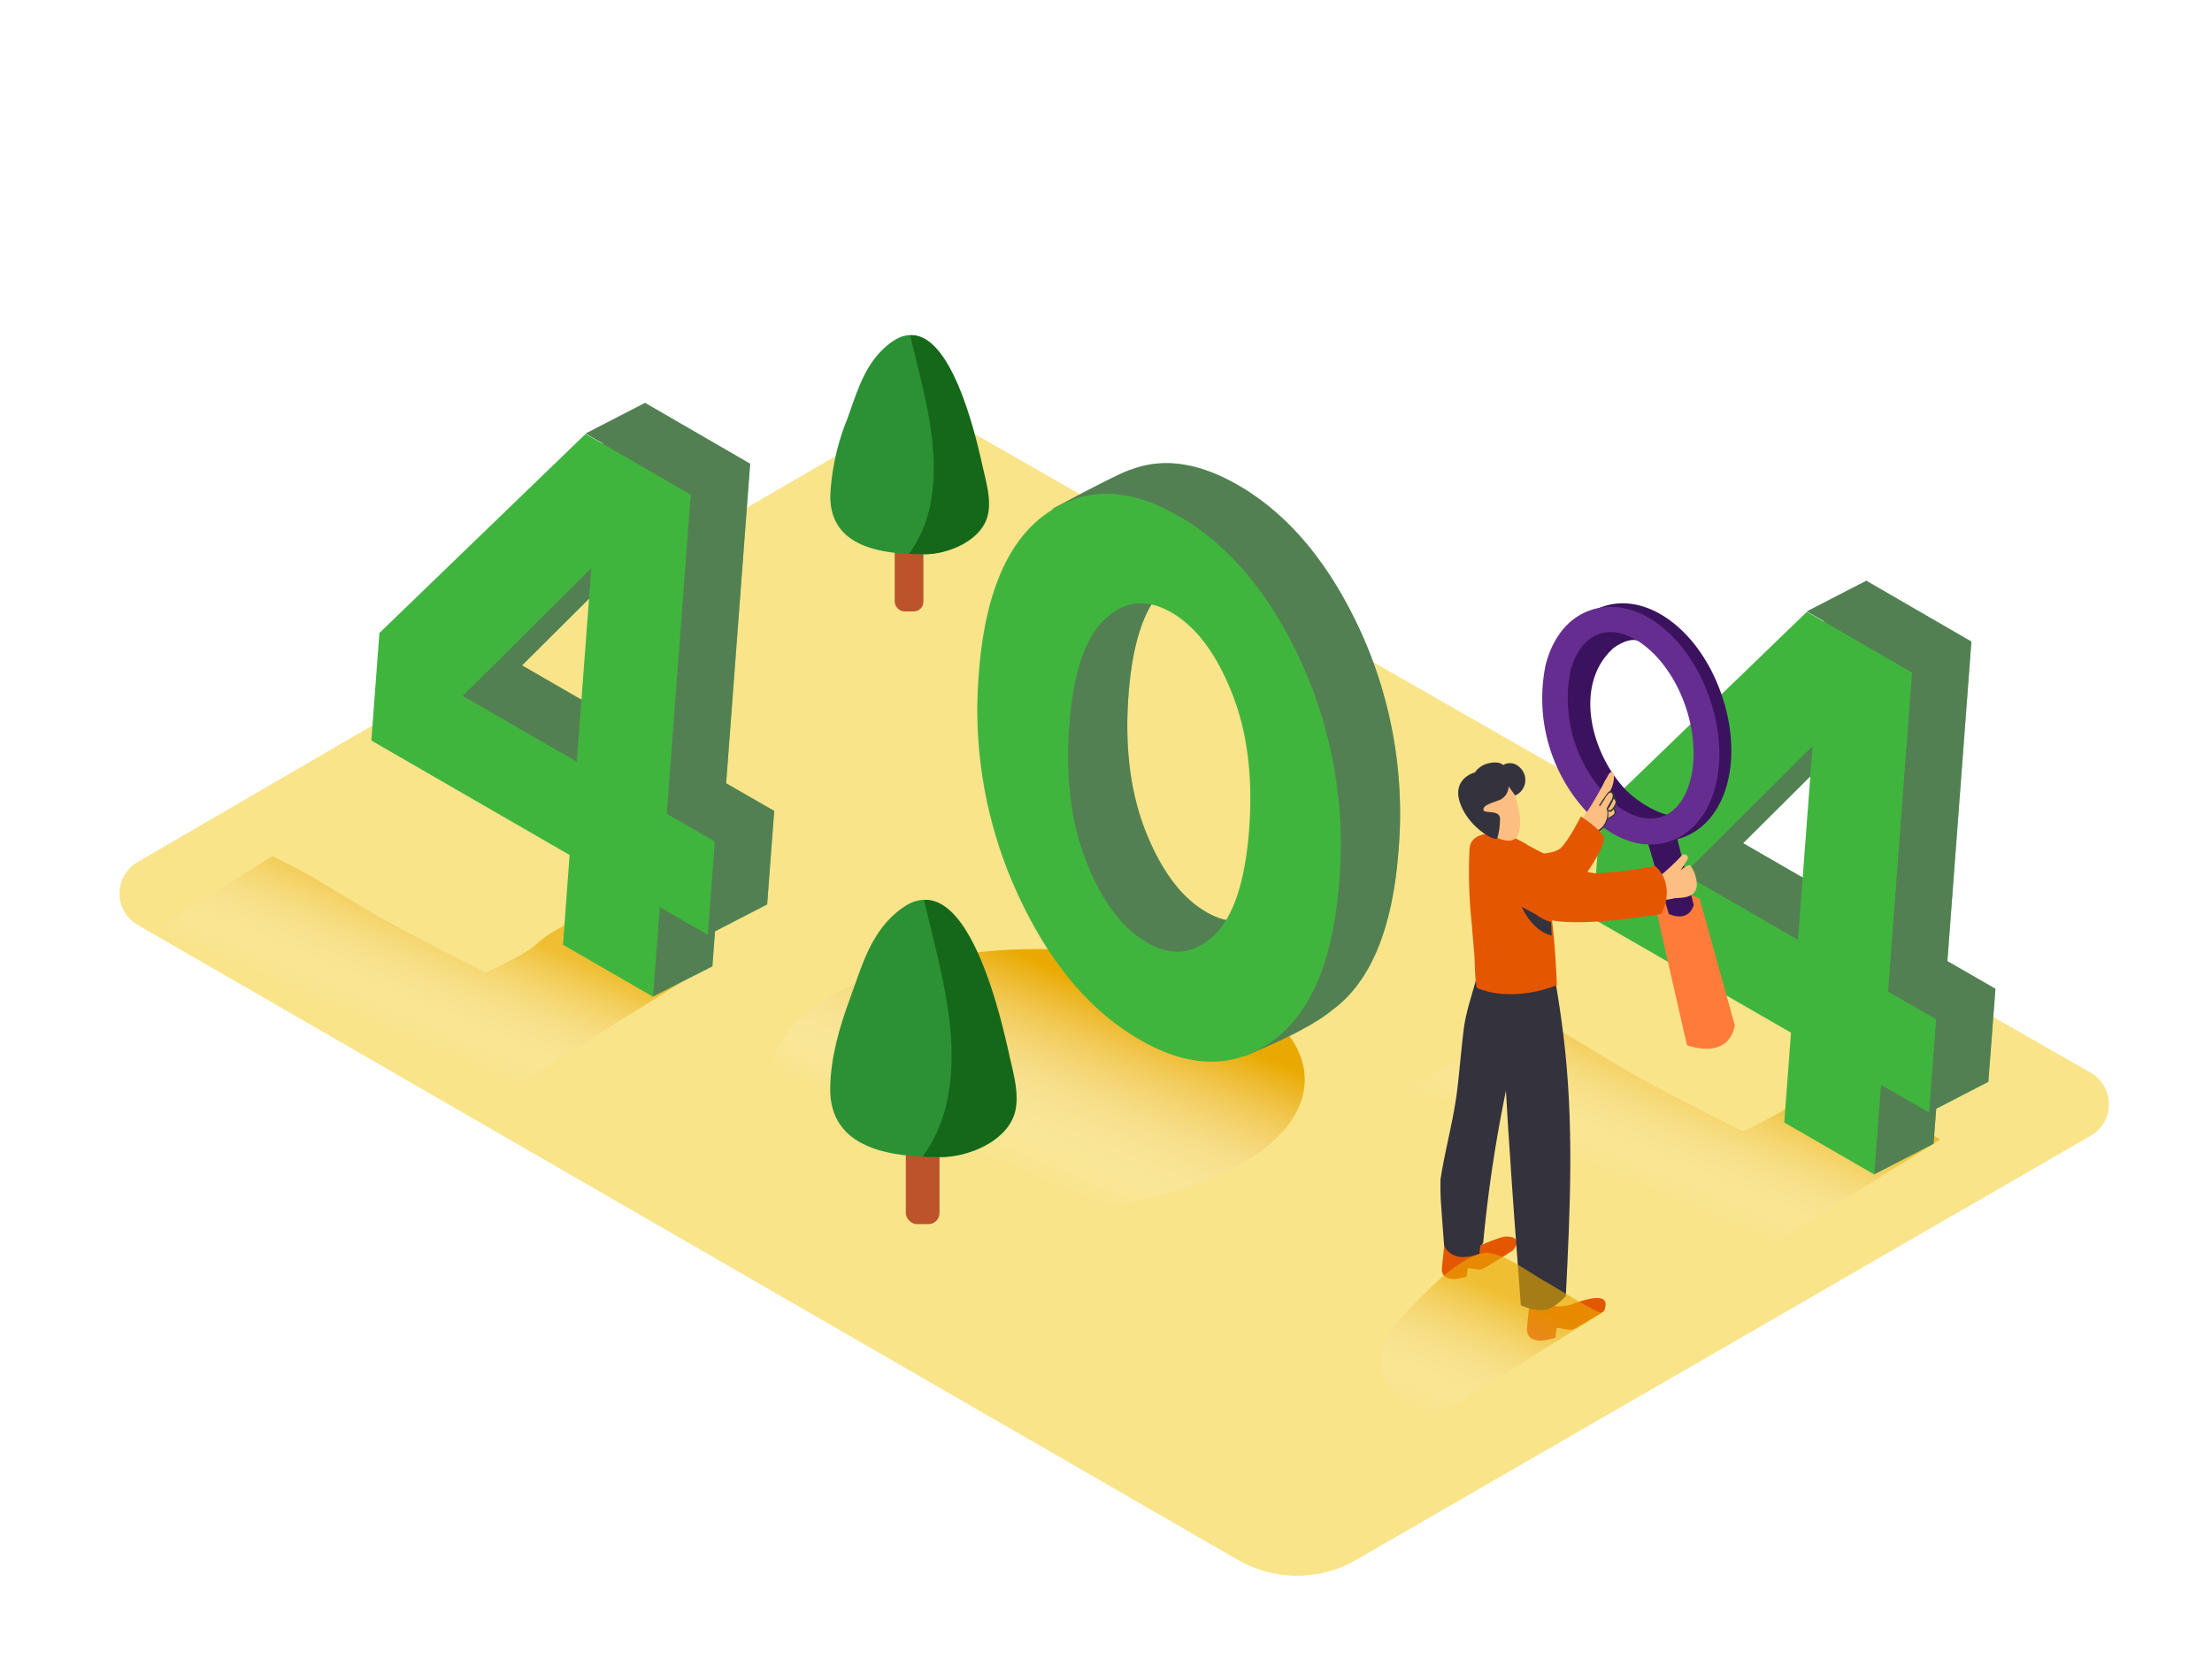<svg xmlns="http://www.w3.org/2000/svg" xmlns:xlink="http://www.w3.org/1999/xlink" viewBox="0 0 400 300" width="406" height="306" class="illustration styles_illustrationTablet__1DWOa"><defs><linearGradient id="linear-gradient" x1="297.33" y1="214.11" x2="307.18" y2="190.77" gradientUnits="userSpaceOnUse"><stop offset="0" stop-color="#fff" stop-opacity="0"></stop><stop offset="0.98" stop-color="#e9a900"></stop></linearGradient><linearGradient id="linear-gradient-2" x1="70.08" y1="185.4" x2="79.93" y2="162.06" xlink:href="#linear-gradient"></linearGradient><linearGradient id="linear-gradient-3" x1="181.05" y1="209.84" x2="195.53" y2="175.53" xlink:href="#linear-gradient"></linearGradient><linearGradient id="linear-gradient-4" x1="262.77" y1="256.66" x2="272.71" y2="233.11" xlink:href="#linear-gradient"></linearGradient></defs><title>141-150</title><g style="isolation: isolate;"><g id="Layer_2" data-name="Layer 2"><path d="M24.88,155.14l138.9-80.78a6.57,6.57,0,0,1,6.57,0L378.07,193.24a6.57,6.57,0,0,1,0,11.39L245.26,281.32a21.44,21.44,0,0,1-21.44,0L24.9,166.51A6.57,6.57,0,0,1,24.88,155.14Z" fill="#f9e48a"></path><path d="M330.3,194.49c-1.93,1.77-3,1.49-6.13,4.33-2.13,1.91-9,5-9,5s-14.57-7.17-21.17-11.08c-11.71-6.92-9.49-6-17.52-9.91L255,196.21l57.35,33.19,38.52-24.09C346.55,202.71,338.82,198.81,330.3,194.49Z" opacity="0.63" fill="url(#linear-gradient)" style="mix-blend-mode: multiply;"></path><path d="M103,165.78c-1.93,1.77-3,1.49-6.13,4.33-2.13,1.91-9,5-9,5S73.36,167.93,66.76,164c-11.71-6.92-9.49-6-17.52-9.91L27.78,167.5l57.35,33.19,38.52-24.09C119.3,174,111.57,170.1,103,165.78Z" opacity="0.63" fill="url(#linear-gradient-2)" style="mix-blend-mode: multiply;"></path><ellipse cx="187.53" cy="194.49" rx="48.41" ry="23.61" fill="url(#linear-gradient-3)"></ellipse><path d="M246,113.34Q237.47,94.83,223.9,87q-10.63-6.14-19.36-2.82c-1.84.41-14.27,7.14-14.27,7.14h4.91q-6.2,8.23-7.4,24.21a79.56,79.56,0,0,0,6.91,39.82q8.51,18.54,22.08,26.37a28.35,28.35,0,0,0,10.52,3.81l-2.41,4.75s11.24-4.37,15.93-8.3q10.47-7.56,12.08-28.86A79.38,79.38,0,0,0,246,113.34Zm-27.89,50.83q-6.63-3.83-10.87-14.4t-3.17-24.84q1.07-14.25,6.48-19.27t12-1.17q6.63,3.83,10.87,14.4t3.17,24.84Q235.55,158,230.13,163T218.09,164.17Z" fill="#40B53E"></path><path d="M246,113.34Q237.47,94.83,223.9,87q-10.63-6.14-19.36-2.82c-1.84.41-14.27,7.14-14.27,7.14h4.91q-6.2,8.23-7.4,24.21a79.56,79.56,0,0,0,6.91,39.82q8.51,18.54,22.08,26.37a28.35,28.35,0,0,0,10.52,3.81l-2.41,4.75s11.24-4.37,15.93-8.3q10.47-7.56,12.08-28.86A79.38,79.38,0,0,0,246,113.34Zm-27.89,50.83q-6.63-3.83-10.87-14.4t-3.17-24.84q1.07-14.25,6.48-19.27t12-1.17q6.63,3.83,10.87,14.4t3.17,24.84Q235.55,158,230.13,163T218.09,164.17Z" fill="#606060" opacity="0.61"></path><path d="M235.25,118.87a79.39,79.39,0,0,1,6.92,39.79q-1.6,21.29-12.08,28.86t-24-.26q-13.57-7.83-22.08-26.37A79.56,79.56,0,0,1,177,121.07q1.6-21.29,12.07-28.82t24,.29Q226.73,100.36,235.25,118.87ZM219.4,168.53q5.4-5,6.48-19.27t-3.17-24.84q-4.24-10.57-10.87-14.4t-12,1.17q-5.42,5-6.48,19.27t3.17,24.84q4.24,10.57,10.87,14.4t12-1.17" fill="#40B53E"></path><path d="M140,145.9l-8.69-5,4.34-57.78-19-11-10.73,5.53,3.13,1.81-29.69,28.7-1.46,19.45,35.85,20.7-1.22,16.21,5.55,3.2v11.73L128.82,174l.48-6.33,9.43-4.87Zm-25-14.42L94.4,119.58l23.26-23.13Z" fill="#40B53E"></path><path d="M140,145.9l-8.69-5,4.34-57.78-19-11-10.73,5.53,3.13,1.81-29.69,28.7-1.46,19.45,35.85,20.7-1.22,16.21,5.55,3.2v11.73L128.82,174l.48-6.33,9.43-4.87Zm-25-14.42L94.4,119.58l23.26-23.13Z" fill="#606060" opacity="0.61"></path><path d="M120.57,146.42l8.69,5L128,168.29l-8.69-5-1.22,16.21-16.28-9.4L103,153.87l-35.85-20.7,1.46-19.45,37.29-36,19,11ZM104.3,137l2.63-35L83.67,125.11,104.3,137" fill="#40B53E"></path><path d="M360.84,178.06l-8.69-5,4.34-57.78-19-11-10.73,5.53,3.13,1.81-29.69,28.7-1.46,19.45,35.85,20.7-1.22,16.21,5.55,3.2v11.73l10.73-5.53.48-6.33,9.43-4.87Zm-25-14.42-20.63-11.91,23.26-23.13Z" fill="#40B53E"></path><path d="M360.84,178.06l-8.69-5,4.34-57.78-19-11-10.73,5.53,3.13,1.81-29.69,28.7-1.46,19.45,35.85,20.7-1.22,16.21,5.55,3.2v11.73l10.73-5.53.48-6.33,9.43-4.87Zm-25-14.42-20.63-11.91,23.26-23.13Z" fill="#606060" opacity="0.61"></path><path d="M341.42,178.58l8.69,5-1.27,16.85-8.69-5-1.22,16.21-16.28-9.4L323.87,186,288,165.34l1.46-19.45,37.29-36,19,11Zm-16.28-9.4,2.63-35-23.26,23.13,20.63,11.91" fill="#40B53E"></path><path d="M307.34,161.73l6.36,22.92s-.54,6.21-8.64,3.63l-5.51-24.18S300.79,158.72,307.34,161.73Z" fill="#ff7b39"></path><path d="M297.77,150.94l4,13.58s3.44,1.76,4.51-1.59L303,149.68Z" fill="#3b125e"></path><path d="M291.53,147.78a30.17,30.17,0,0,1-9.88-28.83c1.28-5.1,4.19-8.67,8.2-10h0c8-2.75,17.47,4.27,21.49,16s.86,23-7.17,25.8a11.34,11.34,0,0,1-6.4.25A16.43,16.43,0,0,1,291.53,147.78Zm-.18-34.51c-2.48.85-4.33,3.26-5.22,6.8a25.6,25.6,0,0,0,8.25,24.08c2.87,2.25,5.81,3,8.29,2.17,5.4-1.85,7.37-11,4.3-19.94-2.38-7-7.23-12.13-11.8-13.23A6.77,6.77,0,0,0,291.35,113.27Z" fill="#3b125e"></path><path d="M296.33,115.26c-1.2-.88-3.91.56-4.77,1.37-7.12,6.67-3.7,19.14,2.47,25.5,2.31,2.38,7.76,5.64,9.77,4.28,0,0-8.91,6-15.27-.63s-7.91-19.52-7.91-19.52l.39-6.79,2.33-4.55,2.37-2.53,5.85-.64Z" fill="#3b125e"></path><path d="M289.36,148.41a30.17,30.17,0,0,1-9.88-28.83c1.28-5.1,4.19-8.67,8.2-10h0c8-2.75,17.47,4.27,21.49,16s.86,23-7.17,25.8a11.34,11.34,0,0,1-6.4.25A16.43,16.43,0,0,1,289.36,148.41Zm-.18-34.51c-2.48.85-4.33,3.26-5.22,6.8a25.6,25.6,0,0,0,8.25,24.08c2.87,2.25,5.81,3,8.29,2.17,5.4-1.85,7.37-11,4.3-19.94-2.38-7-7.23-12.13-11.8-13.23A6.77,6.77,0,0,0,289.18,113.9Z" fill="#662d91"></path><path d="M285.64,150a7,7,0,0,1,.48-.94.1.1,0,0,0,0,.05.12.12,0,0,0,.23,0l.35-.53a.61.61,0,0,0,0,.21.53.53,0,0,0,.58.41.52.52,0,0,0,.47-.66l.16-.18a.52.52,0,0,0,0,.16.46.46,0,0,0,.76.19l.17-.17a.38.38,0,0,0,.31,0,11.82,11.82,0,0,0,1.32-.54.2.2,0,0,1-.07-.33,13.2,13.2,0,0,1,1.6-1.11l.07,0,0-.05a1.8,1.8,0,0,0-.09-1.29,1.41,1.41,0,0,0,.29-1.19.22.22,0,0,1-.12-.05,1,1,0,0,1-.2-.24,1.37,1.37,0,0,1-.22-.41.19.19,0,0,1,.07-.21c-.21-.28-.45-.54-.67-.78a5.28,5.28,0,0,0,.72-3,.45.45,0,0,0-.84-.22,9.56,9.56,0,0,0-.56,1,.38.38,0,0,0-.13.14,56,56,0,0,1-3,5.31c-.18.29-2.43,3.38-2.17,3.46C285.22,149.19,283.38,153.44,285.64,150Zm1.33-1.31s0,0,0,0a.12.12,0,0,0,.18,0v0a.47.47,0,0,0,.39.08.29.29,0,0,1-.59,0Z" fill="#fcbf81"></path><path d="M285.88,149a4.91,4.91,0,0,0,1.21-1.38,1,1,0,0,1,1.31-.37,5.53,5.53,0,0,0,.05-.75,1,1,0,0,1,2,0,4.83,4.83,0,0,1-.77,2.84,8.13,8.13,0,0,1-2.16,1.91,1,1,0,0,1-1.51-.77l-.09-.07A1,1,0,0,1,285.88,149Z" fill="#fcbf81"></path><path d="M289.07,149.75a4,4,0,0,0,1.68-2.35.11.11,0,0,0,.16,0l.79-.53a1.85,1.85,0,0,0,.45-.36c.29-.37,0-.79-.12-1.17a.12.12,0,0,0,0-.06l.11-.19a1.7,1.7,0,0,0,.3-1c-.05-.34-.38-.57-.53-.87a.77.77,0,0,0-.46-.84c-.42-.19-.66.13-.88.44q-.73,1-1.38,2c-.08.14.13.26.22.12.24-.38.48-.75.73-1.12a4.67,4.67,0,0,1,.8-1.12c.88-.51.71.71.57,1s-.19.36-.29.53l-.67,1.18v0a.11.11,0,0,0,0,.1,3.49,3.49,0,0,1-1.53,3.87C288.8,149.63,288.93,149.84,289.07,149.75Zm1.8-4a.11.11,0,0,0-.13,0l0-.08a9.43,9.43,0,0,0,1.08-2l.19.24a.75.75,0,0,1,0,.83C291.86,145.08,291.41,146,290.86,145.71Zm-.08,1.51a3.47,3.47,0,0,0,0-1.27c.43.21.79-.07,1-.41a2.74,2.74,0,0,1,.17.49.52.52,0,0,1-.27.55C291.43,146.8,291.1,147,290.78,147.22Z" fill="#34323d"></path><path d="M274.89,153.75s5.79.28,7.3-1.11,3.68-5.75,3.68-5.75,4,2.56,4.19,4-4.17,8.61-6.11,9.09" fill="#e55600"></path><path d="M266.11,225.13s4.89-2.18,6.07-2.26,3.15.32,1.43,2.48c0,0-5.15,3.37-5.83,3.47s-2.33-.41-2.37-.23-.2,1.48-.2,1.48-4.3,1.64-4.49-1.24c0-.38.62-5.72.62-5.72" fill="#e55600"></path><path d="M260.49,212.52c.85-5.53,2.41-10.89,3.06-16.49.41-3.52.7-7.06,1.13-10.58s1.75-6.93,2.59-10.41a.38.38,0,0,0-.17-.43l.12-.37c.43-.41.88-.81,1.31-1.18l6,4.05s0,3.68-.22,9c-.7,3.11-1.23,5.89-2,8.84a.77.77,0,0,1,.19.7,249.87,249.87,0,0,0-4.27,28.14.81.81,0,0,1-.54.7l-.17,1.46c-5.23,2-6.38-1.5-6.38-1.5s-.24-3-.53-7.16C260.48,215.72,260.46,214.12,260.49,212.52Z" fill="#34323d"></path><path d="M304.78,156.09c-.31.18-.65.39-1,.66a13.9,13.9,0,0,0,1.36-2.11c.39-.65-.58-1.18-1-.7a40.84,40.84,0,0,1-4.3,4,.66.66,0,0,0-.17.2l-.94,0h-.8l-.22,0a.57.57,0,0,0-.53.16,1.82,1.82,0,0,0-.35.16l-.1.08-.92.1a.67.67,0,0,0-.5,1l-.13-.07c-.7-.43-1.25.72-.56,1.14a9.29,9.29,0,0,0,4.87,1.37.55.55,0,0,0,.55.07l.29-.11a14.08,14.08,0,0,0,4.27-.89,3.86,3.86,0,0,1,1.14-.26h0C305.4,159.29,305.08,157.69,304.78,156.09Z" fill="#fcbf81"></path><path d="M276.81,233.18l2.91,1a1.6,1.6,0,0,0,1.17,1.07.65.65,0,0,0,.41.23,7.62,7.62,0,0,0,3.46-.56c1.39-.44,6.83-2.52,5.32,1.39-1,.7-2.1,1.3-3.12,1.92-.57.35-1.14.69-1.73,1a3.43,3.43,0,0,1-1,.47c-.78.12-2.68-.47-2.73-.27s-.22,1.7-.22,1.7-4.95,1.89-5.16-1.42C276.07,239.32,276.81,233.18,276.81,233.18Z" fill="#e55600"></path><path d="M272.73,203.43c-.61-9.78-.94-19.62-3-29.23-.09-2.5-1.71-.9-1.6-1.89.88-8,12.6,1.53,12.6,1.53.47.39.53,2.85.63,3.41q.79,4.63,1.36,9.3c1.94,15.71,1.22,31.33.43,47.09-2.49,2.54-4.12,3.3-8.13,1.66-.8-10.31-1.56-20.63-2.22-30.95Z" fill="#34323d"></path><path d="M279,154.82c-.11-.51-1.43-.85-1.82-1.06-.91-.49-.38-1.35-1.27-1.88a30.51,30.51,0,0,0-4-2h0c-2.22,0-5.95-.12-6.17,2.85a88.81,88.81,0,0,0,.41,13.69c.14,1.83.3,3.65.46,5.43.06.65.14,5.93.53,6.09,4.41,1.83,10.05,1.18,14.38-.53A146.75,146.75,0,0,0,279,154.82Z" fill="#e55600"></path><path d="M275,159.44a7.46,7.46,0,0,0,5.48,6.55c0,.3.09,2.16.12,2.46-3.52-.85-6.12-5.27-6.49-9C274.09,158.87,275,158.87,275,159.44Z" fill="#34323d"></path><path d="M272.88,140.66c.29.08,2.76,5.74,1.79,9.19s-6.82-.1-8.29-2.72S267.34,139.23,272.88,140.66Z" fill="#fcbf81"></path><path d="M272.8,141.45a2.72,2.72,0,0,1-1.64,2.48c-1.64.6-3,1-2.91,1.77s3-.11,3,1.63a12.92,12.92,0,0,1-.47,3.46c-.18.85-5.09-1.75-6.71-6.2s2.44-5.62,2.63-5.65a4.12,4.12,0,0,1,2.55-1.67c2-.43,2.55.34,2.55.34a2.41,2.41,0,0,1,2.9.31,3.07,3.07,0,0,1-.71,5.19Z" fill="#34323d"></path><path d="M275,151.38s10.11,5.8,13.76,5.8a80.07,80.07,0,0,0,10.52-1.33c2.51,2.13,2.67,5.84,1.12,8.69-4.42.72-17.5,2.6-21.61.57-5-2.46-10.43-5.76-10.43-5.76S263.45,154.5,275,151.38Z" fill="#e55600"></path><path d="M303.75,156.74s1.52-1.25,1.9-1a6.06,6.06,0,0,1,1.19,3.62c-.13,1.25-.77,2.31-3.88,2.28" fill="#fcbf81"></path><rect x="163.8" y="180.22" width="6.09" height="40.4" rx="2.01" ry="2.01" fill="#bc532a"></rect><path d="M181.9,188.49c-1.41-6.1-7.65-33-18.71-25.06-5.67,4-7.27,10.37-9.54,16.55-1.88,5.12-3.44,10.51-3.52,16-.18,11.18,11.19,12.54,19.89,12.5,5,0,12.17-3,13.34-8.43.71-3.28-.5-7.16-1.2-10.38Q182,189.08,181.9,188.49Z" fill="#2c9135"></path><path d="M182.43,189.67q-.13-.59-.27-1.19c-1.24-5.39-6.27-27-15.07-26.49,2.61,11.4,6.46,23.45,4.41,35.12a26.69,26.69,0,0,1-4.65,11.3c1.17.06,2.32.08,3.43.07,5,0,12.17-3,13.34-8.43C184.33,196.77,183.13,192.89,182.43,189.67Z" fill="#156819"></path><rect x="161.79" y="75.4" width="5.19" height="34.42" rx="1.74" ry="1.74" fill="#bc532a"></rect><path d="M177.21,82.44c-1.2-5.19-6.51-28.08-15.94-21.35-4.83,3.45-6.19,8.83-8.12,14.1a42,42,0,0,0-3,13.63c-.15,9.52,9.53,10.69,16.95,10.65,4.27,0,10.37-2.54,11.37-7.18.6-2.8-.42-6.1-1-8.84Z" fill="#2c9135"></path><path d="M177.66,83.45l-.23-1c-1.06-4.59-5.34-23-12.83-22.57,2.23,9.71,5.51,20,3.76,29.92a22.73,22.73,0,0,1-4,9.62c1,0,2,.06,2.92.06,4.27,0,10.37-2.54,11.37-7.18C179.28,89.49,178.26,86.19,177.66,83.45Z" fill="#156819"></path><path d="M250.61,241.6a8.53,8.53,0,0,0,.51,8.38,13.53,13.53,0,0,0,7.65,6l31-19.37c-.65.41-8.78-4.78-9.75-5.28-2.7-1.4-8.8-6.12-11.84-5.45-5,1.1-10.37,7.12-13.86,10.61A17.46,17.46,0,0,0,250.61,241.6Z" opacity="0.63" fill="url(#linear-gradient-4)" style="mix-blend-mode: multiply;"></path></g></g></svg>